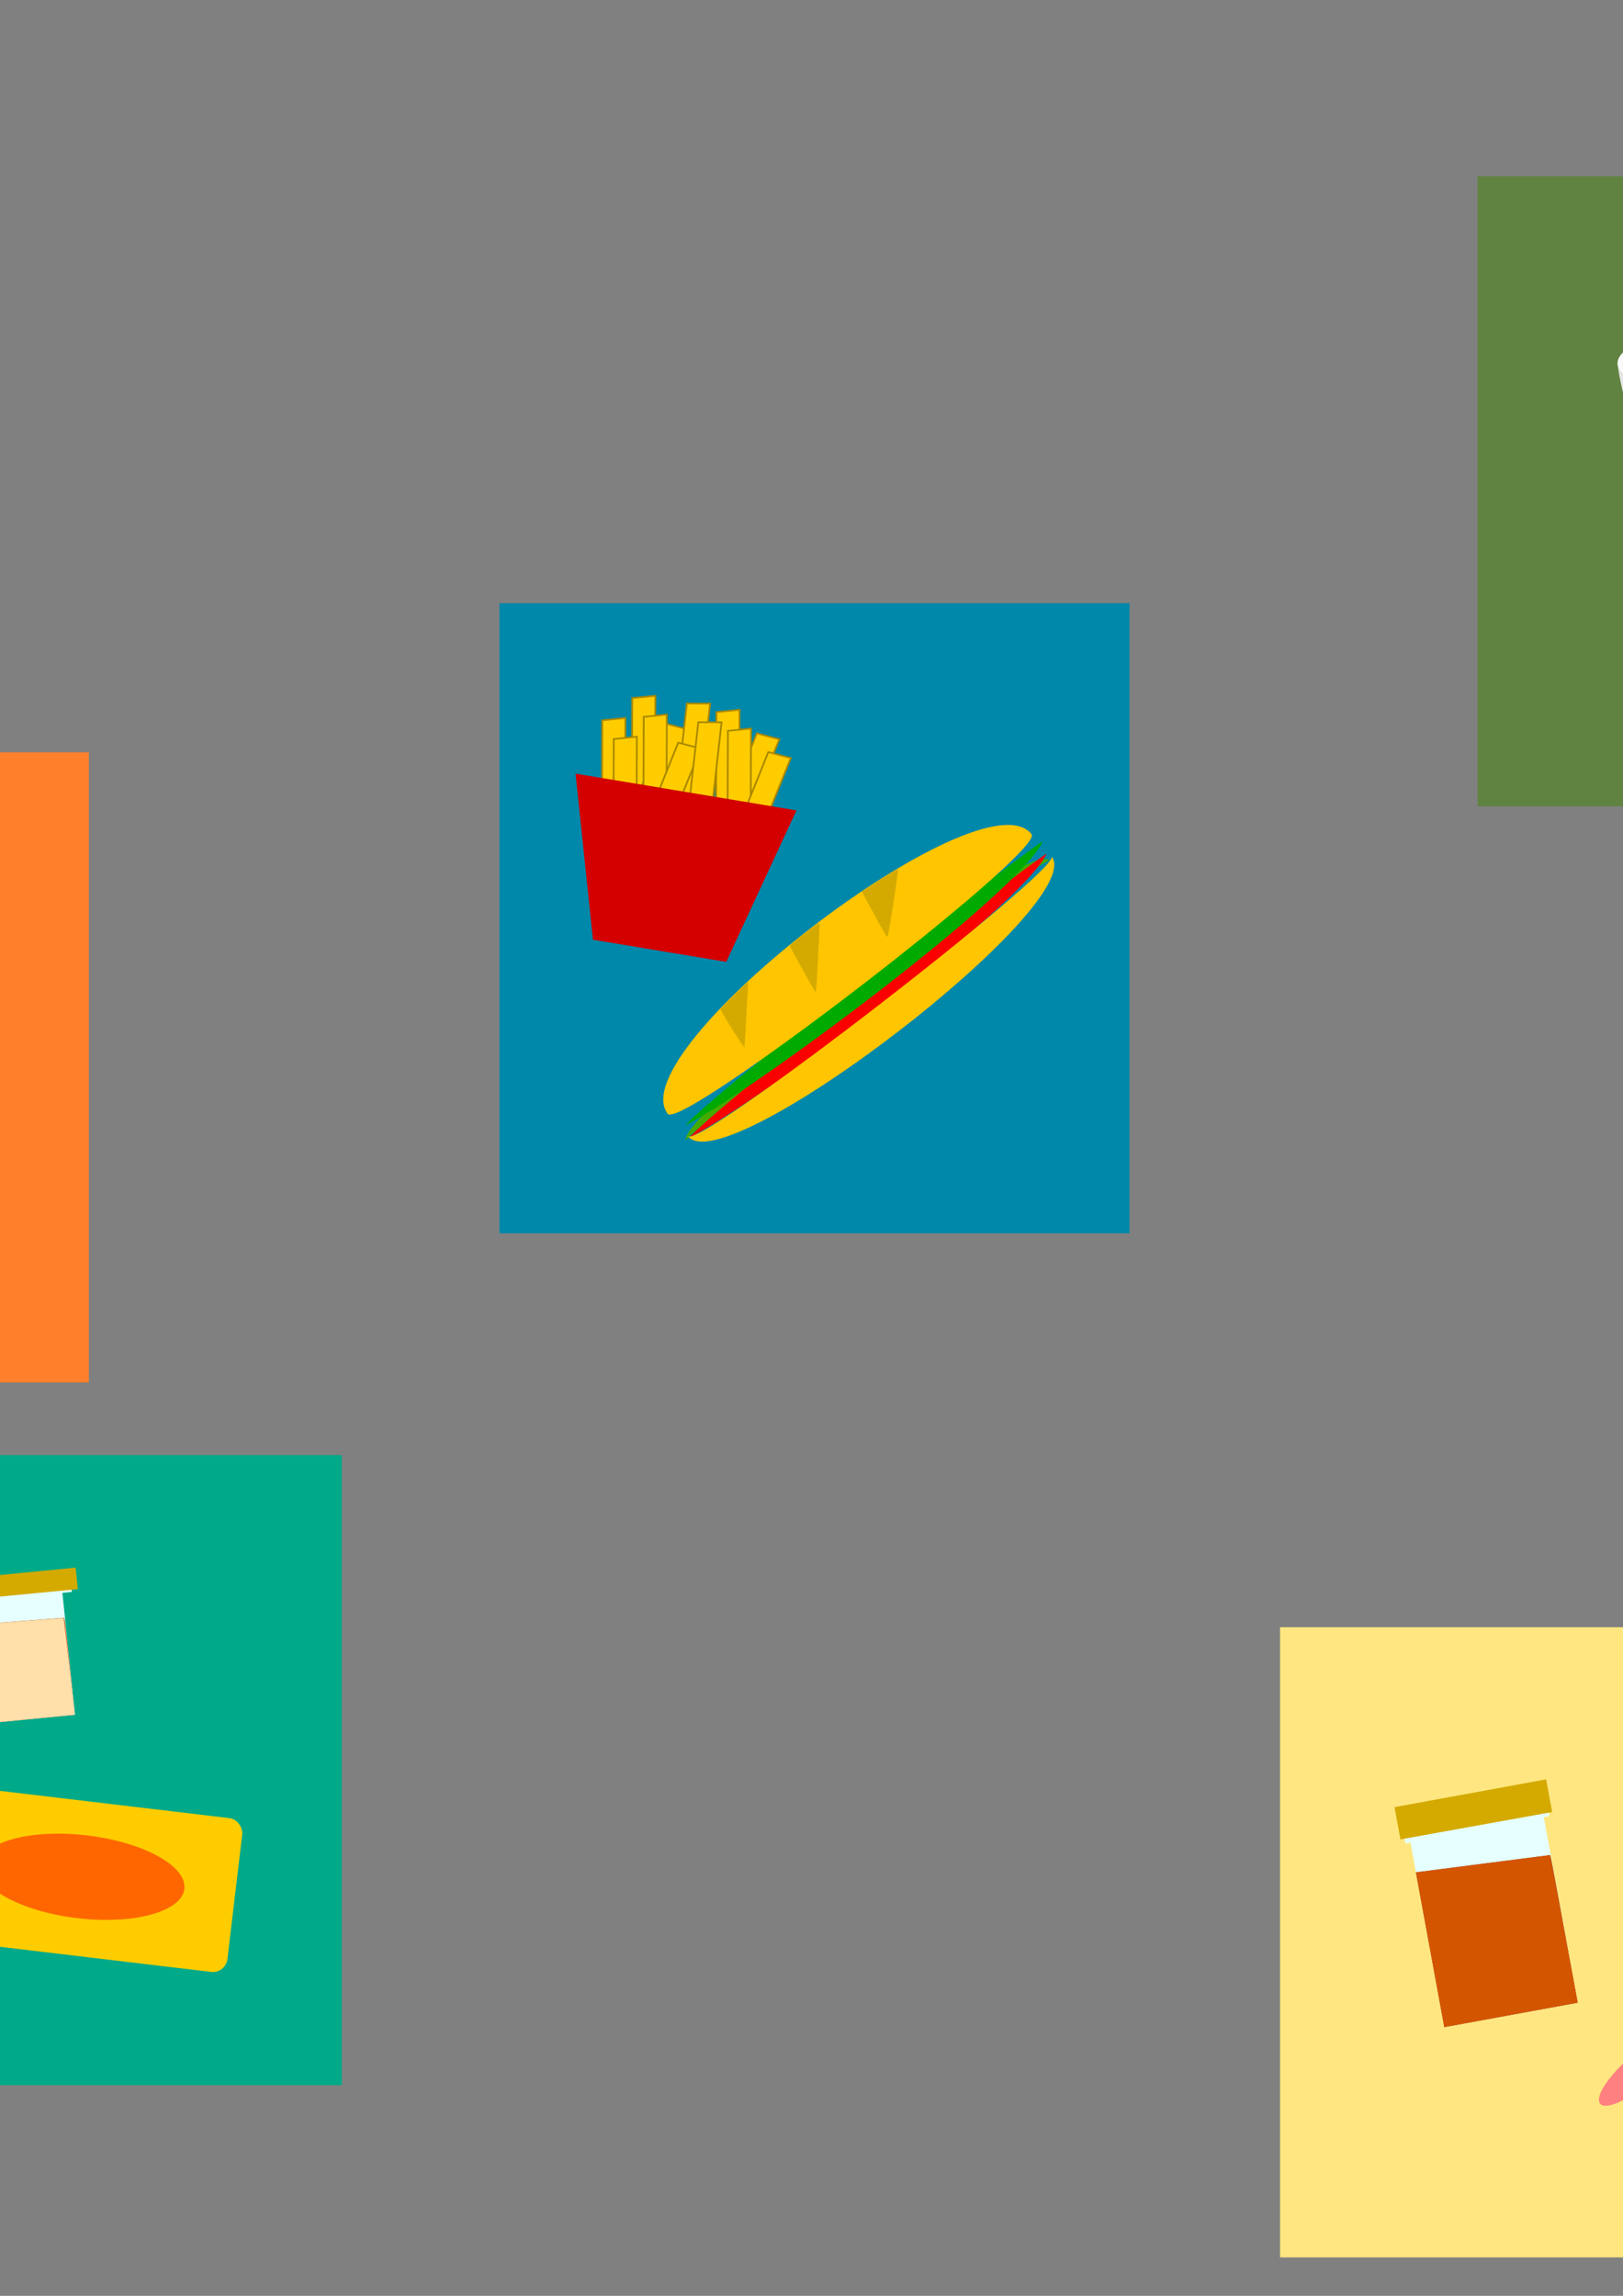 <?xml version="1.0" encoding="UTF-8" standalone="no"?>
<!-- Created with Inkscape (http://www.inkscape.org/) -->

<svg
   xmlns:dc="http://purl.org/dc/elements/1.1/"
   xmlns:cc="http://creativecommons.org/ns#"
   xmlns:rdf="http://www.w3.org/1999/02/22-rdf-syntax-ns#"
   xmlns:svg="http://www.w3.org/2000/svg"
   xmlns="http://www.w3.org/2000/svg"
   xmlns:sodipodi="http://sodipodi.sourceforge.net/DTD/sodipodi-0.dtd"
   xmlns:inkscape="http://www.inkscape.org/namespaces/inkscape"
   width="210mm"
   height="297mm"
   id="svg2"
   version="1.1"
   inkscape:version="0.48.4 r9939"
   sodipodi:docname="categories.svg">
  <rect width="100%" height="100%" fill="#808080" stroke="none"/>
  <defs
     id="defs4" />
  <sodipodi:namedview
     id="base"
     pagecolor="#ffffff"
     bordercolor="#666666"
     borderopacity="1.0"
     inkscape:pageopacity="0.0"
     inkscape:pageshadow="2"
     inkscape:zoom="1.4"
     inkscape:cx="911.37135"
     inkscape:cy="484.77417"
     inkscape:document-units="px"
     inkscape:current-layer="g4826"
     showgrid="false"
     showguides="true"
     inkscape:guide-bbox="true"
     inkscape:window-width="1366"
     inkscape:window-height="706"
     inkscape:window-x="-8"
     inkscape:window-y="-8"
     inkscape:window-maximized="1" />
  <g
     inkscape:label="Calque 1"
     inkscape:groupmode="layer"
     id="layer1">
    <g
       id="g4698"
       inkscape:export-filename="C:\Users\Rémi\Documents\GitHub\PayPoint\PayPoint\data\images\Miniatures\liquides.png"
       inkscape:export-xdpi="58.423256"
       inkscape:export-ydpi="58.423256">
      <rect
         y="86.173"
         x="722.586"
         height="308.097"
         width="308.097"
         id="rect2985"
         style="fill:#618341;fill-opacity:1;fill-rule:evenodd;stroke:none" />
      <g
         transform="translate(374.633,-131.8)"
         id="g3895">
        <g
           id="g3043"
           transform="matrix(0.99,-0.14,0.14,0.99,224.092,21.147)">
          <path
             sodipodi:nodetypes="scccccccccscs"
             inkscape:connector-curvature="0"
             id="path3018"
             d="m 191.178,368.986 c -19.136,19.136 -1.25,81.188 -1.25,81.188 l -35,8.75 0.25,0.969 36.625,-0.004 0.375,-0.094 0.375,0.094 36.625,0.004 0.219,-0.969 -35.103,-8.75 c 0,0 18.02,-62.051 -1.116,-81.188 -0.236,-0.236 -1,0 -1,0 0,0 -0.764,-0.236 -1,0 z"
             style="font-size:medium;font-style:normal;font-variant:normal;font-weight:normal;font-stretch:normal;text-indent:0;text-align:start;text-decoration:none;line-height:normal;letter-spacing:normal;word-spacing:normal;text-transform:none;direction:ltr;block-progression:tb;writing-mode:lr-tb;text-anchor:start;baseline-shift:baseline;color:#000000;fill:#000000;fill-opacity:1;stroke:none;stroke-width:1px;marker:none;visibility:visible;display:inline;overflow:visible;enable-background:accumulate;font-family:Sans;-inkscape-font-specification:Sans" />
          <g
             style="fill:#f2f2f2;stroke:none"
             id="g3007">
            <g
               style="fill:#f2f2f2;stroke:none"
               id="g3003">
              <path
                 sodipodi:nodetypes="ccc"
                 inkscape:connector-curvature="0"
                 id="path2993"
                 d="m 150,313.183 c 0,88.822 84.643,88.822 84.643,0 0,19.893 -84.643,19.893 -84.643,0 z"
                 style="fill:#e6e6e6;stroke:none" />
              <path
                 sodipodi:nodetypes="ccc"
                 inkscape:connector-curvature="0"
                 id="path2999"
                 d="m 150,313.183 c 0,-17.607 84.643,-17.607 84.643,0 0,19.893 -84.643,19.893 -84.643,0 z"
                 style="fill:#f9f9f9;stroke:none" />
            </g>
          </g>
          <path
             inkscape:connector-curvature="0"
             id="path3016"
             d="m 187.055,379.469 c -10.523,-1.883 -19.879,-9.14 -26.662,-20.679 l -1.659,-2.823 1.236,-0.192 c 1.551,-0.241 67.169,-3.249 67.331,-3.086 0.191,0.194 -2.713,5.577 -4.466,8.277 -6.667,10.268 -15.809,16.886 -25.56,18.503 -3.001,0.497 -7.443,0.498 -10.219,5.7e-4 l 0,-1e-5 z"
             style="fill:#aa0000;stroke:none" />
        </g>
        <g
           id="g3887"
           transform="matrix(0.988,0.153,-0.153,0.988,353.855,-85.008)">
          <g
             transform="translate(138.929,-40.357)"
             id="g3875">
            <path
               style="font-size:medium;font-style:normal;font-variant:normal;font-weight:normal;font-stretch:normal;text-indent:0;text-align:start;text-decoration:none;line-height:normal;letter-spacing:normal;word-spacing:normal;text-transform:none;direction:ltr;block-progression:tb;writing-mode:lr-tb;text-anchor:start;baseline-shift:baseline;color:#000000;fill:#333333;fill-opacity:1;fill-rule:nonzero;stroke:none;stroke-width:8.947;marker:none;visibility:visible;display:inline;overflow:visible;enable-background:accumulate;font-family:Sans;-inkscape-font-specification:Sans"
               d="m 92.094,406.433 -4.469,8.725 0,0.061 68.312,0 0,-0.061 -4.469,-8.725 -59.375,0 z"
               id="path3869"
               inkscape:connector-curvature="0" />
            <g
               id="g3871">
              <path
                 inkscape:connector-curvature="0"
                 id="path3867"
                 d="m 87.625,415.219 0,94.719 68.312,0 0,-94.719 -68.312,0 z"
                 style="font-size:medium;font-style:normal;font-variant:normal;font-weight:normal;font-stretch:normal;text-indent:0;text-align:start;text-decoration:none;line-height:normal;letter-spacing:normal;word-spacing:normal;text-transform:none;direction:ltr;block-progression:tb;writing-mode:lr-tb;text-anchor:start;baseline-shift:baseline;color:#000000;fill:#aa0000;fill-opacity:1;fill-rule:nonzero;stroke:none;stroke-width:8.947;marker:none;visibility:visible;display:inline;overflow:visible;enable-background:accumulate;font-family:Sans;-inkscape-font-specification:Sans" />
              <path
                 inkscape:connector-curvature="0"
                 id="rect3061"
                 d="m 87.625,509.937 0,0.061 4.469,8.725 59.375,0 4.469,-8.725 0,-0.061 -68.312,0 z"
                 style="font-size:medium;font-style:normal;font-variant:normal;font-weight:normal;font-stretch:normal;text-indent:0;text-align:start;text-decoration:none;line-height:normal;letter-spacing:normal;word-spacing:normal;text-transform:none;direction:ltr;block-progression:tb;writing-mode:lr-tb;text-anchor:start;baseline-shift:baseline;color:#000000;fill:#333333;fill-opacity:1;fill-rule:nonzero;stroke:none;stroke-width:8.947;marker:none;visibility:visible;display:inline;overflow:visible;enable-background:accumulate;font-family:Sans;-inkscape-font-specification:Sans" />
            </g>
          </g>
          <path
             inkscape:connector-curvature="0"
             id="path3885"
             d="m 226.642,463.711 0,-5.523 26.547,-41.531 26.547,-41.531 7.56,-0.096 7.56,-0.096 0,20.701 0,20.701 -17.214,26.449 -17.214,26.449 -16.893,0 -16.893,0 0,-5.523 z"
             style="fill:#ffffff;stroke:none" />
        </g>
      </g>
    </g>
    <path
       inkscape:connector-curvature="0"
       id="path3985"
       d=""
       style="fill:#ffeeaa;fill-opacity:1;stroke:none" />
    <g
       transform="translate(440.29,-32.425)"
       id="g4232"
       inkscape:export-filename="C:\Users\Rémi\Documents\GitHub\PayPoint\PayPoint\data\images\Miniatures\nourritures.png"
       inkscape:export-xdpi="58.423248"
       inkscape:export-ydpi="58.423248">
      <rect
         y="327.348"
         x="-195.998"
         height="308.097"
         width="308.097"
         id="rect2985-1"
         style="fill:#0088aa;fill-rule:evenodd;stroke:none" />
      <g
         id="g4203">
        <g
           transform="matrix(1,0.029,-0.029,1,13.566,8.107)"
           id="g4039">
          <path
             sodipodi:nodetypes="ccc"
             inkscape:connector-curvature="0"
             id="path4027"
             d="M -101.425,584.891 C -103.231,582.678 69.526,439.683 72.333,443.124 61.589,429.956 -106.624,573.329 -101.425,584.891 z"
             style="fill:#44aa00;fill-opacity:1;stroke:none" />
          <path
             style="fill:#fb0000;fill-opacity:1;stroke:none"
             d="M -99.991,583.518 C -83.607,564.619 52.491,452.396 70.679,439.661 60.398,464.912 -69.019,567.139 -99.991,583.518 z"
             id="path4029"
             inkscape:connector-curvature="0"
             sodipodi:nodetypes="ccc" />
          <path
             sodipodi:nodetypes="ccc"
             inkscape:connector-curvature="0"
             id="path4037"
             d="M -101.991,577.518 C -85.607,558.619 50.491,446.396 68.679,433.661 58.398,458.912 -71.019,561.139 -101.991,577.518 z"
             style="fill:#00aa00;fill-opacity:1;stroke:none" />
          <g
             id="g4031"
             transform="matrix(0.775,-0.632,0.632,0.775,-224.393,127.427)">
            <path
               sodipodi:nodetypes="ccc"
               transform="translate(-313.147,77.782)"
               inkscape:connector-curvature="0"
               id="path3955"
               d="m 120.208,338.689 c 0,-39.184 224.254,-39.184 224.254,0 0,10.607 -224.254,10.607 -224.254,0 z"
               style="fill:#ffc500;fill-opacity:1;stroke:none" />
            <path
               transform="translate(-313.147,77.782)"
               inkscape:connector-curvature="0"
               id="path3997"
               d="m 169.752,333.646 c -0.019,-2.853 1.691,-19.534 2.036,-19.849 0.149,-0.136 3.806,-0.672 8.128,-1.19 4.321,-0.518 8.46,-1.021 9.196,-1.116 0.737,-0.096 1.339,-0.073 1.339,0.05 0,0.123 -0.775,1.129 -1.722,2.236 -9.477,11.079 -16.633,19.409 -17.685,20.584 l -1.278,1.429 -0.015,-2.143 0,0 z"
               style="fill:#d4aa00;fill-opacity:1;stroke:none" />
            <path
               transform="translate(-313.147,77.782)"
               inkscape:connector-curvature="0"
               id="path4001"
               d="m 213.891,333.769 c 0.272,-2.592 3.324,-22.823 3.561,-23.604 0.174,-0.574 0.943,-0.625 9.506,-0.625 8.835,0 9.29,0.032 8.791,0.625 -0.289,0.344 -2.278,2.714 -4.419,5.268 -6.033,7.194 -16.446,19.254 -17.075,19.776 -0.507,0.421 -0.545,0.273 -0.365,-1.439 z"
               style="fill:#d4aa00;fill-opacity:1;stroke:none" />
            <path
               transform="translate(-313.147,77.782)"
               inkscape:connector-curvature="0"
               id="path4003"
               d="m 257.952,334.494 c 9.1e-4,-1.195 0.909,-7.297 2.739,-18.416 l 0.952,-5.783 0.922,0.141 c 0.507,0.077 2.288,0.229 3.957,0.337 5.769,0.372 15.537,1.368 15.813,1.612 0.228,0.201 -10.212,10.333 -20.813,20.199 -3.592,3.343 -3.572,3.332 -3.571,1.909 z"
               style="fill:#d4aa00;fill-opacity:1;stroke:none" />
          </g>
          <path
             style="fill:#ffc500;fill-opacity:1;stroke:none"
             d="M -100.541,582.732 C -95.122,589.373 78.057,446.895 73.217,440.964 91.863,463.817 -81.895,605.585 -100.541,582.732 z"
             id="path4005"
             inkscape:connector-curvature="0"
             sodipodi:nodetypes="ccc" />
        </g>
        <g
           transform="matrix(0.986,0.164,-0.164,0.986,-11.285,-125.62)"
           id="g4185">
          <g
             id="g4168">
            <g
               transform="matrix(0.861,0,0,0.836,7.224,83.346)"
               id="g4124">
              <path
                 style="fill:#ffcc00;stroke:#aa8800"
                 d="m -65.26,529.019 13.317,84.313 12.971,-2.049 -13.553,-85.809 z"
                 id="path4054"
                 inkscape:connector-curvature="0"
                 inkscape:transform-center-y="-42.90467"
                 inkscape:transform-center-x="6.658527" />
              <path
                 style="fill:#ffcc00;stroke:#aa8800"
                 d="m -50.52,513.335 13.317,84.313 12.971,-2.049 -13.553,-85.809 z"
                 id="path4054-0"
                 inkscape:connector-curvature="0"
                 inkscape:transform-center-y="-42.90467"
                 inkscape:transform-center-x="6.658527" />
              <path
                 style="fill:#ffcc00;stroke:#aa8800"
                 d="m -28.779,524.926 -17.954,83.448 12.838,2.762 18.272,-84.93 z"
                 id="path4054-9"
                 inkscape:connector-curvature="0"
                 inkscape:transform-center-y="-41.724215"
                 inkscape:transform-center-x="-9.136121" />
              <path
                 style="fill:#ffcc00;stroke:#aa8800"
                 d="m -2.032,513.335 13.317,84.313 12.971,-2.049 -13.553,-85.809 z"
                 id="path4054-4"
                 inkscape:connector-curvature="0"
                 inkscape:transform-center-y="-42.90467"
                 inkscape:transform-center-x="6.658527" />
              <path
                 style="fill:#ffcc00;stroke:#aa8800"
                 d="m 22.601,521.725 -17.954,83.448 12.838,2.762 18.272,-84.93 z"
                 id="path4054-9-8"
                 inkscape:connector-curvature="0"
                 inkscape:transform-center-y="-41.724215"
                 inkscape:transform-center-x="-9.136121" />
              <path
                 style="fill:#ffcc00;stroke:#aa8800"
                 d="m -19.414,511.208 4.363,85.246 13.115,-0.671 -4.44,-86.76 z"
                 id="path4054-8"
                 inkscape:connector-curvature="0"
                 inkscape:transform-center-y="-43.379785"
                 inkscape:transform-center-x="2.1814257" />
            </g>
            <g
               id="g4124-2"
               transform="matrix(0.861,0,0,0.836,14.272,91.468)">
              <path
                 style="fill:#ffcc00;stroke:#aa8800"
                 d="m -65.26,529.019 13.317,84.313 12.971,-2.049 -13.553,-85.809 z"
                 id="path4054-45"
                 inkscape:connector-curvature="0"
                 inkscape:transform-center-y="-42.90467"
                 inkscape:transform-center-x="6.658527" />
              <path
                 style="fill:#ffcc00;stroke:#aa8800"
                 d="m -50.52,513.335 13.317,84.313 12.971,-2.049 -13.553,-85.809 z"
                 id="path4054-0-5"
                 inkscape:connector-curvature="0"
                 inkscape:transform-center-y="-42.90467"
                 inkscape:transform-center-x="6.658527" />
              <path
                 style="fill:#ffcc00;stroke:#aa8800"
                 d="m -28.779,524.926 -17.954,83.448 12.838,2.762 18.272,-84.93 z"
                 id="path4054-9-1"
                 inkscape:connector-curvature="0"
                 inkscape:transform-center-y="-41.724215"
                 inkscape:transform-center-x="-9.136121" />
              <path
                 style="fill:#ffcc00;stroke:#aa8800"
                 d="m -2.032,513.335 13.317,84.313 12.971,-2.049 -13.553,-85.809 z"
                 id="path4054-4-7"
                 inkscape:connector-curvature="0"
                 inkscape:transform-center-y="-42.90467"
                 inkscape:transform-center-x="6.658527" />
              <path
                 style="fill:#ffcc00;stroke:#aa8800"
                 d="m 22.601,521.725 -17.954,83.448 12.838,2.762 18.272,-84.93 z"
                 id="path4054-9-8-1"
                 inkscape:connector-curvature="0"
                 inkscape:transform-center-y="-41.724215"
                 inkscape:transform-center-x="-9.136121" />
              <path
                 style="fill:#ffcc00;stroke:#aa8800"
                 d="m -19.414,511.208 4.363,85.246 13.115,-0.671 -4.44,-86.76 z"
                 id="path4054-8-1"
                 inkscape:connector-curvature="0"
                 inkscape:transform-center-y="-43.379785"
                 inkscape:transform-center-x="2.1814257" />
            </g>
            <path
               inkscape:connector-curvature="0"
               id="path4052"
               d="m -57.579,553.497 21.731,78.748 66.122,0 21.731,-78.748 z"
               style="fill:#d40000;stroke:none" />
          </g>
        </g>
      </g>
    </g>
    <g
       id="g4564"
       inkscape:export-filename="C:\Users\Rémi\Documents\GitHub\PayPoint\PayPoint\data\images\Miniatures\appats.png"
       inkscape:export-xdpi="58.423256"
       inkscape:export-ydpi="58.423256">
      <g
         id="g4451"
         transform="translate(721.719,203.29)">
        <g
           style="fill:#ffe680"
           transform="translate(100.26,264.993)"
           id="g4232-1">
          <rect
             y="327.348"
             x="-195.998"
             height="308.097"
             width="308.097"
             id="rect2985-1-1"
             style="fill:#ffe680;fill-rule:evenodd;stroke:none" />
        </g>
        <g
           id="g4461">
          <path
             style="fill:#ff8080;stroke:none"
             d="m 127.171,702.134 c -28.221,5.358 -37.921,23.12 -35.977,48.68 2.33,35.048 8.808,28.464 -14.968,50.977 -26.959,23.713 -19.31,38.183 18.537,5.443 12.315,-11.703 19.561,-12.225 14.34,-48.838 -4.053,-23.759 0.789,-34.891 27.235,-46.601 29.923,-6.812 26.465,-22.492 -9.167,-9.661 z"
             id="path4433"
             inkscape:connector-curvature="0"
             sodipodi:nodetypes="ccccccc" />
          <g
             id="g4445"
             transform="matrix(0.562,-0.103,0.103,0.562,-62.384,331.461)">
            <path
               inkscape:connector-curvature="0"
               id="path4435"
               d="m -63.135,640.087 0,160.614 116.168,0 0,-161.624 4.724,0 0,-6.2 -4.821,0 -120.536,0 0,7.143 z"
               style="fill:#e6ffff;fill-opacity:1;stroke:none" />
            <path
               transform="translate(-313.147,69.567)"
               inkscape:connector-curvature="0"
               id="path4439"
               d="m 250,663.666 0,-67.321 1.696,7.8e-4 c 0.933,4.4e-4 26.757,1.367 57.387,3.036 30.63,1.669 55.982,3.035 56.339,3.035 0.624,0 0.649,2.404 0.649,64.286 l 0,64.286 -58.036,0 -58.036,0 0,-67.321 z"
               style="fill:#aa4400;fill-opacity:1;stroke:none" />
            <path
               transform="translate(-313.147,69.567)"
               inkscape:connector-curvature="0"
               id="path4441"
               d="m 250,663.671 0,-67.317 2.589,0.193 c 2.213,0.165 80.369,4.335 104.64,5.583 6.831,0.351 8.147,0.507 8.281,0.977 0.087,0.308 0.271,29.207 0.409,64.22 l 0.25,63.661 -58.084,0 -58.084,0 0,-67.317 z"
               style="fill:#d45500;fill-opacity:1;stroke:none" />
            <path
               inkscape:connector-curvature="0"
               id="path4443"
               d="m -71.089,635.749 0,-28.064 131.951,0 0,28.438 z"
               style="fill:#d4aa00;stroke:none" />
          </g>
        </g>
      </g>
    </g>
    <g
       transform="translate(641.689,694.544)"
       id="g4451-3"
       inkscape:export-filename="C:\Users\Rémi\Documents\GitHub\PayPoint\materiel.png"
       inkscape:export-xdpi="58.423256"
       inkscape:export-ydpi="58.423256">
      <g
         id="g4613">
        <g
           id="g4649"
           transform="translate(24.286,-25.714)">
          <g
             id="g4232-1-4"
             transform="translate(76.87,249.852)"
             style="fill:#e3dbde">
            <rect
               style="fill:#e3dbde;fill-rule:evenodd;stroke:none"
               id="rect2985-1-1-4"
               width="308.097"
               height="308.097"
               x="-195.998"
               y="327.348" />
          </g>
          <g
             id="g4638">
            <g
               id="g4621"
               transform="matrix(0.919,0,0,0.919,-0.823,35.125)">
              <path
                 style="fill:#666666;stroke:none"
                 d="m 1238.952,509.405 c -5.119,1.091 -99.668,106.066 -149.503,159.099 l 2.399,2.652 c 47.477,-55.39 147.521,-158.471 147.103,-161.751 z"
                 id="path4603"
                 inkscape:connector-curvature="0"
                 transform="translate(-1104.546,122.599)"
                 sodipodi:nodetypes="cccc" />
              <path
                 style="fill:#a05a2c;stroke:none"
                 d="m 1088.061,666.105 5.682,6.945 -49.182,49.182 -6.44,-6.44 z"
                 id="path4605"
                 inkscape:connector-curvature="0"
                 transform="translate(-1104.546,122.599)" />
              <path
                 style="fill:none;stroke:#000000;stroke-width:0.5;stroke-linecap:butt;stroke-linejoin:miter;stroke-miterlimit:4;stroke-opacity:1;stroke-dasharray:none"
                 d="M 1238.839,509.416 C 1161.138,632.366 1160.415,631.916 1093.75,672.005"
                 id="path4611"
                 inkscape:connector-curvature="0"
                 transform="translate(-1104.546,122.599)"
                 sodipodi:nodetypes="cc" />
              <path
                 sodipodi:type="arc"
                 style="fill:#4d4d4d;fill-opacity:1;stroke:none"
                 id="path4609"
                 sodipodi:cx="1093.5714"
                 sodipodi:cy="687.36218"
                 sodipodi:rx="13.035714"
                 sodipodi:ry="13.035714"
                 d="m 1106.607,687.362 c 0,7.199 -5.836,13.036 -13.036,13.036 -7.199,0 -13.036,-5.836 -13.036,-13.036 0,-7.199 5.836,-13.036 13.036,-13.036 7.199,0 13.036,5.836 13.036,13.036 z"
                 transform="translate(-1101.154,117.242)" />
            </g>
            <g
               id="g4633"
               transform="matrix(1.307,0,0,1.307,-67.096,-171.582)"
               style="stroke:#4d4d4d">
              <path
                 sodipodi:nodetypes="ccc"
                 inkscape:connector-curvature="0"
                 id="path4627"
                 d="m 139.531,686.787 0,48.518 c -4.319,50.871 -42.885,59.692 -51.832,0"
                 style="fill:none;stroke:#4d4d4d;stroke-width:3.795;stroke-linecap:round;stroke-linejoin:miter;stroke-miterlimit:4;stroke-opacity:1;stroke-dasharray:none" />
              <path
                 inkscape:connector-curvature="0"
                 id="path4629"
                 d="m 88.57,735.04 9.028,10.228"
                 style="fill:none;stroke:#4d4d4d;stroke-width:3;stroke-linecap:round;stroke-linejoin:miter;stroke-miterlimit:4;stroke-opacity:1;stroke-dasharray:none" />
              <path
                 transform="translate(-1104.546,122.599)"
                 d="m 1255.115,551.832 c 0,5.718 -4.636,10.354 -10.354,10.354 -5.718,0 -10.354,-4.636 -10.354,-10.354 0,-5.718 4.636,-10.354 10.354,-10.354 5.718,0 10.354,4.636 10.354,10.354 z"
                 sodipodi:ry="10.354064"
                 sodipodi:rx="10.354064"
                 sodipodi:cy="551.8316"
                 sodipodi:cx="1244.7605"
                 id="path4631"
                 style="fill:none;stroke:#4d4d4d;stroke-width:3;stroke-linecap:round;stroke-linejoin:bevel;stroke-miterlimit:4;stroke-opacity:1;stroke-dasharray:none"
                 sodipodi:type="arc" />
            </g>
          </g>
        </g>
      </g>
    </g>
    <g
       id="g4826"
       transform="translate(-414.286,251.429)"
       inkscape:export-filename="C:\Users\Rémi\Documents\GitHub\PayPoint\PayPoint\data\images\Miniatures\sucreries.png"
       inkscape:export-xdpi="58.423256"
       inkscape:export-ydpi="58.423256">
      <rect
         y="194.258"
         x="1222.375"
         height="308.097"
         width="308.097"
         id="rect2985-9"
         style="fill:#c385b2;fill-opacity:1;fill-rule:evenodd;stroke:none"
         inkscape:export-filename="C:\Users\Rémi\Documents\GitHub\PayPoint\PayPoint\data\images\Miniatures\sucreries.png"
         inkscape:export-xdpi="58.423256"
         inkscape:export-ydpi="58.423256" />
      <g
         id="g4809">
        <g
           id="g4786"
           transform="matrix(0.667,0,0,0.667,486.911,134.818)">
          <g
             transform="matrix(0.576,-0.388,0.388,0.576,486.099,697.047)"
             id="g4750">
            <path
               style="fill:#c60000;fill-opacity:1;stroke:none"
               d="m 1266.429,276.648 c 17.314,39.898 16.253,73.672 -0.714,102.143 l 60.714,-47.143 z"
               id="path4716"
               inkscape:connector-curvature="0"
               sodipodi:nodetypes="cccc" />
            <path
               style="fill:#c60000;fill-opacity:1;stroke:none"
               d="m 1496.786,279.148 c -17.314,39.898 -16.253,73.672 0.714,102.143 l -60.714,-47.143 z"
               id="path4716-6"
               inkscape:connector-curvature="0"
               sodipodi:nodetypes="cccc" />
            <path
               sodipodi:type="arc"
               style="fill:#cc3131;fill-opacity:1;stroke:none"
               id="path4718"
               sodipodi:cx="1339.2858"
               sodipodi:cy="293.07648"
               sodipodi:rx="83.213173"
               sodipodi:ry="51.42857"
               d="m 1422.499,293.076 c 0,28.403 -37.256,51.429 -83.213,51.429 -45.957,0 -83.213,-23.025 -83.213,-51.429 0,-28.403 37.256,-51.429 83.213,-51.429 45.957,0 83.213,23.025 83.213,51.429 z"
               transform="matrix(0.863,0,0,0.792,224.653,100.343)" />
            <path
               style="fill:#cccccc;fill-opacity:1;stroke:none"
               d="m 1370.969,347.717 c -8.941,-11.926 -9.155,-12.296 -8.207,-14.177 4.045,-8.022 15.35,-28.559 15.725,-28.568 0.256,-0.006 4.535,4.527 9.509,10.073 6.369,7.101 8.912,10.428 8.599,11.25 -1.191,3.13 -15.764,33.615 -16.081,33.639 -0.201,0.015 -4.496,-5.482 -9.545,-12.217 l 0,0 z"
               id="path4748"
               inkscape:connector-curvature="0" />
          </g>
          <g
             transform="matrix(0.376,0.242,-0.242,0.376,1008.039,-24.752)"
             id="g4750-3">
            <path
               style="fill:#c60000;fill-opacity:1;stroke:none"
               d="m 1266.429,276.648 c 17.314,39.898 16.253,73.672 -0.714,102.143 l 60.714,-47.143 z"
               id="path4716-7"
               inkscape:connector-curvature="0"
               sodipodi:nodetypes="cccc" />
            <path
               style="fill:#c60000;fill-opacity:1;stroke:none"
               d="m 1496.786,279.148 c -17.314,39.898 -16.253,73.672 0.714,102.143 l -60.714,-47.143 z"
               id="path4716-6-8"
               inkscape:connector-curvature="0"
               sodipodi:nodetypes="cccc" />
            <path
               sodipodi:type="arc"
               style="fill:#cc3131;fill-opacity:1;stroke:none"
               id="path4718-8"
               sodipodi:cx="1339.2858"
               sodipodi:cy="293.07648"
               sodipodi:rx="83.213173"
               sodipodi:ry="51.42857"
               d="m 1422.499,293.076 c 0,28.403 -37.256,51.429 -83.213,51.429 -45.957,0 -83.213,-23.025 -83.213,-51.429 0,-28.403 37.256,-51.429 83.213,-51.429 45.957,0 83.213,23.025 83.213,51.429 z"
               transform="matrix(0.863,0,0,0.792,224.653,100.343)" />
            <path
               style="fill:#cccccc;fill-opacity:1;stroke:none"
               d="m 1370.969,347.717 c -8.941,-11.926 -9.155,-12.296 -8.207,-14.177 4.045,-8.022 15.35,-28.559 15.725,-28.568 0.256,-0.006 4.535,4.527 9.509,10.073 6.369,7.101 8.912,10.428 8.599,11.25 -1.191,3.13 -15.764,33.615 -16.081,33.639 -0.201,0.015 -4.496,-5.482 -9.545,-12.217 l 0,0 z"
               id="path4748-2"
               inkscape:connector-curvature="0" />
          </g>
        </g>
        <g
           id="g4804"
           transform="matrix(0.467,0.27,-0.27,0.467,876.056,-162.241)">
          <rect
             y="221.007"
             x="1113.188"
             height="156.069"
             width="110.612"
             id="rect4802"
             style="fill:#784421;fill-opacity:1;stroke:none" />
          <path
             style="fill:none;stroke:#000000;stroke-width:1.855px;stroke-linecap:butt;stroke-linejoin:miter;stroke-opacity:1"
             d="m 1138.382,220.656 0,121.043"
             id="path5162"
             inkscape:connector-curvature="0" />
          <path
             style="fill:none;stroke:#000000;stroke-width:1.855px;stroke-linecap:butt;stroke-linejoin:miter;stroke-opacity:1"
             d="m 1165.682,220.334 0,124.592"
             id="path5164"
             inkscape:connector-curvature="0" />
          <path
             style="fill:none;stroke:#000000;stroke-width:1.855px;stroke-linecap:butt;stroke-linejoin:miter;stroke-opacity:1"
             d="m 1191.407,220.922 0,120.866"
             id="path5166"
             inkscape:connector-curvature="0" />
          <rect
             y="283.791"
             x="1103.571"
             height="193.571"
             width="127.143"
             id="rect4798"
             style="fill:#008080;fill-opacity:1;stroke:none" />
          <path
             inkscape:connector-curvature="0"
             id="path4800"
             d="m 1102.857,283.791 135,65 -7.143,-64.286 z"
             style="fill:#afdde9;stroke:none" />
        </g>
      </g>
      <path
         style="fill:none;stroke:#000000;stroke-width:1px;stroke-linecap:butt;stroke-linejoin:miter;stroke-opacity:1"
         d="m 913.43,506.754 51.895,29.962"
         id="path5168"
         inkscape:connector-curvature="0"
         transform="translate(414.286,-251.429)" />
    </g>
    <g
       transform="translate(-87.028,44.429)"
       id="g4232-4"
       inkscape:export-filename="C:\Users\Rémi\Documents\GitHub\PayPoint\PayPoint\data\images\Miniatures\nourritures.png"
       inkscape:export-xdpi="58.423248"
       inkscape:export-ydpi="58.423248">
      <rect
         y="323.418"
         x="-177.632"
         height="308.097"
         width="308.097"
         id="rect2985-1-8"
         style="fill:#ff7f2a;fill-rule:evenodd;stroke:none" />
      <g
         id="g5006">
        <g
           transform="matrix(0.693,0,0,0.693,8.516,153.876)"
           style="fill:#00aa88"
           id="g4954">
          <path
             style="fill:#00aa88;fill-opacity:1;stroke:none"
             d="m -188.393,742.245 0.505,115.662 59.346,-59.346 z"
             id="path4950"
             inkscape:connector-curvature="0"
             transform="translate(46.622,-325.251)" />
          <path
             sodipodi:type="arc"
             style="fill:#00aa88;fill-opacity:1;stroke:none"
             id="path4952"
             sodipodi:cx="-87.378197"
             sodipodi:cy="775.07532"
             sodipodi:rx="78.791901"
             sodipodi:ry="39.39595"
             d="m -8.586,775.075 c 0,21.758 -35.276,39.396 -78.792,39.396 -43.516,0 -78.792,-17.638 -78.792,-39.396 0,-21.758 35.276,-39.396 78.792,-39.396 43.516,0 78.792,17.638 78.792,39.396 z"
             transform="translate(57.734,-302.018)" />
        </g>
        <g
           transform="matrix(0.342,0,0,0.342,15.711,371.174)"
           style="fill:#00aa88"
           id="g4954-6">
          <path
             style="fill:#00aa88;fill-opacity:1;stroke:none"
             d="m -188.393,742.245 0.505,115.662 59.346,-59.346 z"
             id="path4950-7"
             inkscape:connector-curvature="0"
             transform="translate(46.622,-325.251)" />
          <path
             sodipodi:type="arc"
             style="fill:#00aa88;fill-opacity:1;stroke:none"
             id="path4952-8"
             sodipodi:cx="-87.378197"
             sodipodi:cy="775.07532"
             sodipodi:rx="78.791901"
             sodipodi:ry="39.39595"
             d="m -8.586,775.075 c 0,21.758 -35.276,39.396 -78.792,39.396 -43.516,0 -78.792,-17.638 -78.792,-39.396 0,-21.758 35.276,-39.396 78.792,-39.396 43.516,0 78.792,17.638 78.792,39.396 z"
             transform="translate(57.734,-302.018)" />
        </g>
        <g
           transform="matrix(0.43,0,0,0.43,-6.819,222.258)"
           style="fill:#00aa88"
           id="g4954-6-3">
          <path
             style="fill:#00aa88;fill-opacity:1;stroke:none"
             d="m -188.393,742.245 0.505,115.662 59.346,-59.346 z"
             id="path4950-7-6"
             inkscape:connector-curvature="0"
             transform="translate(46.622,-325.251)" />
          <path
             sodipodi:type="arc"
             style="fill:#00aa88;fill-opacity:1;stroke:none"
             id="path4952-8-4"
             sodipodi:cx="-87.378197"
             sodipodi:cy="775.07532"
             sodipodi:rx="78.791901"
             sodipodi:ry="39.39595"
             d="m -8.586,775.075 c 0,21.758 -35.276,39.396 -78.792,39.396 -43.516,0 -78.792,-17.638 -78.792,-39.396 0,-21.758 35.276,-39.396 78.792,-39.396 43.516,0 78.792,17.638 78.792,39.396 z"
             transform="translate(57.734,-302.018)" />
        </g>
      </g>
    </g>
    <g
       id="g5146"
       inkscape:export-filename="C:\Users\Rémi\Documents\GitHub\PayPoint\PayPoint\data\images\Miniatures\produitFini.png"
       inkscape:export-xdpi="58.423248"
       inkscape:export-ydpi="58.423248">
      <g
         inkscape:export-ydpi="58.423248"
         inkscape:export-xdpi="58.423248"
         inkscape:export-filename="C:\Users\Rémi\Documents\GitHub\PayPoint\PayPoint\data\images\Miniatures\nourritures.png"
         id="g4232-4-1"
         transform="translate(36.716,388.017)">
        <g
           inkscape:export-ydpi="58.423248"
           inkscape:export-xdpi="58.423248"
           inkscape:export-filename="C:\Users\Rémi\Documents\GitHub\PayPoint\PayPoint\data\images\Miniatures\poissondetail.png"
           id="g5017">
          <rect
             y="323.418"
             x="-177.632"
             height="308.097"
             width="308.097"
             id="rect2985-1-8-4"
             style="fill:#00aa88;fill-opacity:1;fill-rule:evenodd;stroke:none" />
        </g>
      </g>
      <g
         transform="translate(4.135,-14.941)"
         id="g5134">
        <g
           id="g4445-0"
           transform="matrix(0.979,-0.095,0.038,0.369,-49.821,562.976)">
          <path
             inkscape:connector-curvature="0"
             id="path4435-7"
             d="m -63.135,640.087 0,160.614 116.168,0 0,-161.624 4.724,0 0,-6.2 -4.821,0 -120.536,0 0,7.143 z"
             style="fill:#e6ffff;fill-opacity:1;stroke:none" />
          <path
             transform="translate(-313.147,69.567)"
             inkscape:connector-curvature="0"
             id="path4439-9"
             d="m 250,663.666 0,-67.321 1.696,7.8e-4 c 0.933,4.4e-4 26.757,1.367 57.387,3.036 30.63,1.669 55.982,3.035 56.339,3.035 0.624,0 0.649,2.404 0.649,64.286 l 0,64.286 -58.036,0 -58.036,0 0,-67.321 z"
             style="fill:#aa4400;fill-opacity:1;stroke:none" />
          <path
             transform="translate(-313.147,69.567)"
             inkscape:connector-curvature="0"
             id="path4441-0"
             d="m 250,663.671 0,-67.317 2.589,0.193 c 2.213,0.165 80.369,4.335 104.64,5.583 6.831,0.351 8.147,0.507 8.281,0.977 0.087,0.308 0.271,29.207 0.409,64.22 l 0.25,63.661 -58.084,0 -58.084,0 0,-67.317 z"
             style="fill:#ffdfaa;fill-opacity:1;stroke:none" />
          <path
             inkscape:connector-curvature="0"
             id="path4443-8"
             d="m -71.089,635.749 0,-28.064 131.951,0 0,28.438 z"
             style="fill:#d4aa00;stroke:none" />
        </g>
        <g
           id="g5128"
           transform="matrix(0.993,0.118,-0.118,0.993,110.292,3.474)">
          <rect
             ry="7.143"
             y="894.414"
             x="-59.52"
             height="75.714"
             width="170.714"
             id="rect5060"
             style="fill:#ffcc00;fill-opacity:1;stroke:none" />
          <g
             id="g4954-6-0"
             style="fill:#ff6600"
             transform="matrix(0.639,0,0,0.517,54.846,686.815)">
            <path
               transform="translate(46.622,-325.251)"
               inkscape:connector-curvature="0"
               id="path4950-7-7"
               d="m -188.393,742.245 0.505,115.662 59.346,-59.346 z"
               style="fill:#ff6600;fill-opacity:1;stroke:none" />
            <path
               transform="translate(57.734,-302.018)"
               d="m -8.586,775.075 c 0,21.758 -35.276,39.396 -78.792,39.396 -43.516,0 -78.792,-17.638 -78.792,-39.396 0,-21.758 35.276,-39.396 78.792,-39.396 43.516,0 78.792,17.638 78.792,39.396 z"
               sodipodi:ry="39.39595"
               sodipodi:rx="78.791901"
               sodipodi:cy="775.07532"
               sodipodi:cx="-87.378197"
               id="path4952-8-9"
               style="fill:#ff6600;fill-opacity:1;stroke:none"
               sodipodi:type="arc" />
          </g>
        </g>
      </g>
    </g>
  </g>
</svg>
